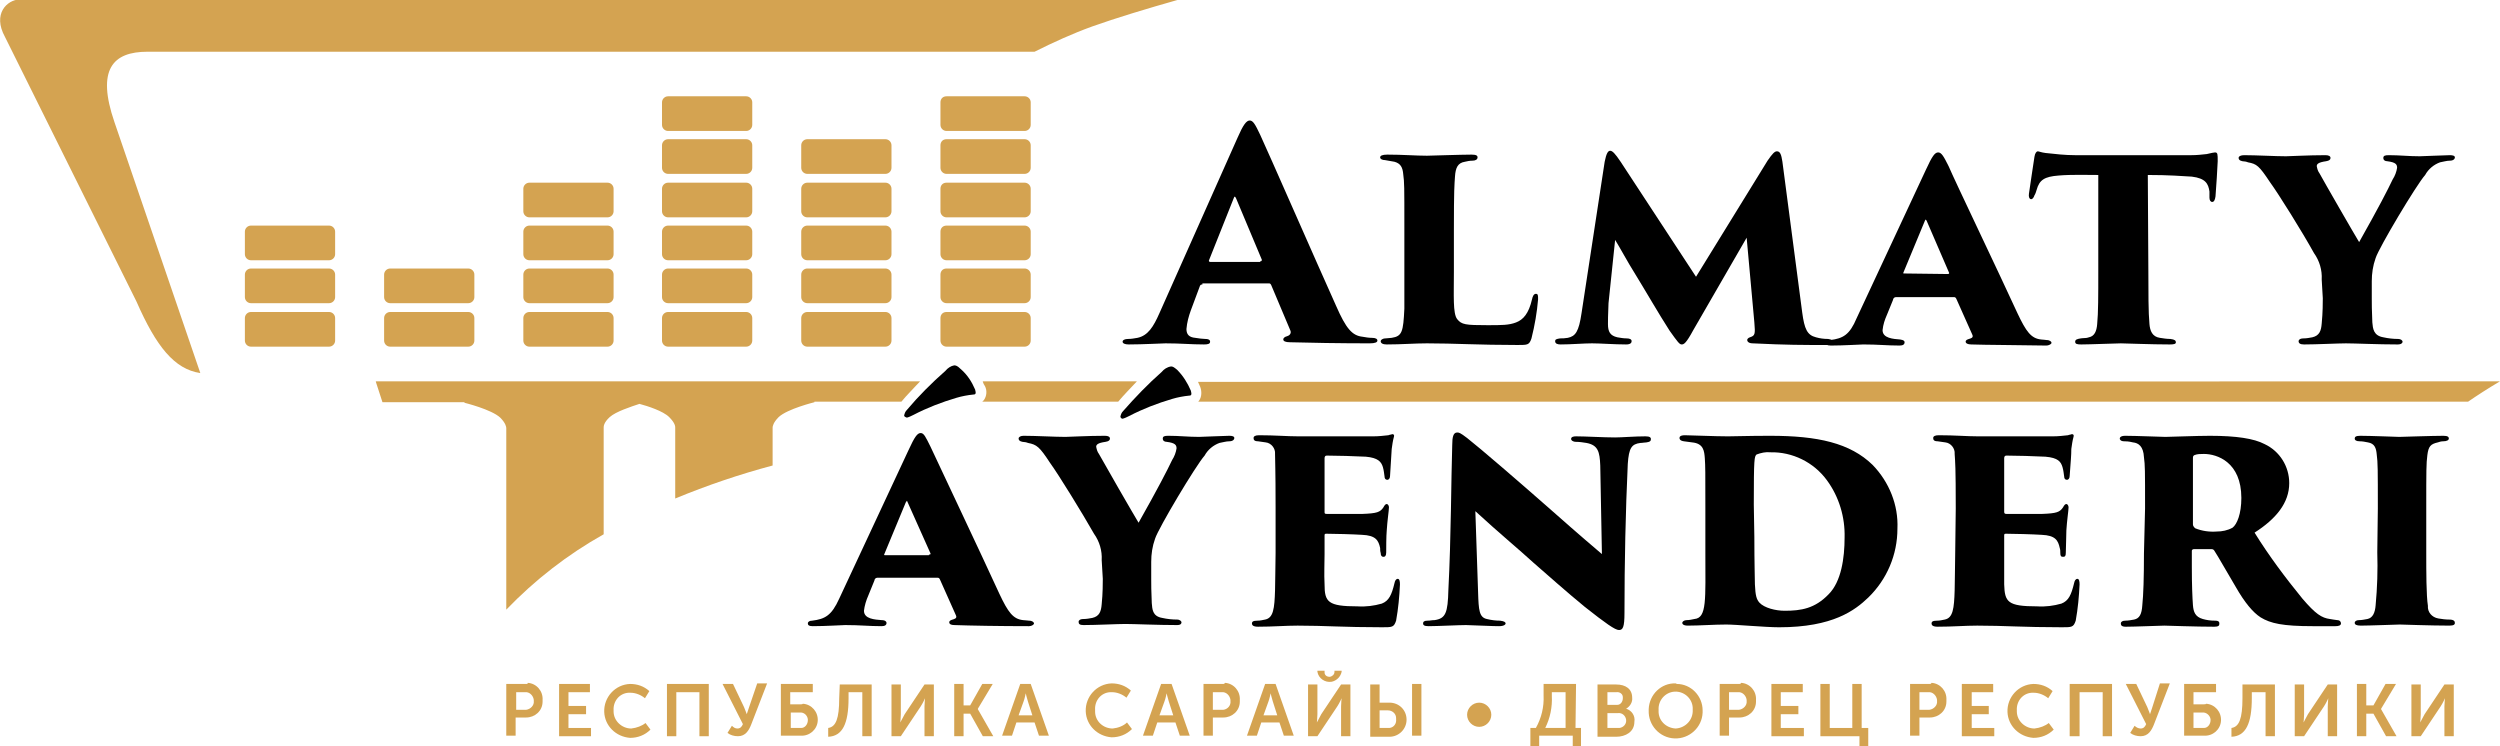 <svg width="258" height="77" viewBox="0 0 258 77" fill="none" xmlns="http://www.w3.org/2000/svg">
<g clip-path="url(#clip0_2_15)">
<path d="M124.088 29.357C123.917 29.357 123.861 29.414 123.804 29.584L122.895 32.026C122.668 32.651 122.498 33.276 122.441 33.957C122.441 34.525 122.725 34.809 123.349 34.865C123.69 34.922 124.144 34.979 124.372 34.979C124.826 34.979 124.883 35.149 124.883 35.263C124.883 35.49 124.656 35.547 124.258 35.547C122.895 35.547 121.873 35.433 120.283 35.433C119.942 35.433 117.954 35.547 116.478 35.547C116.08 35.547 115.853 35.433 115.853 35.263C115.853 35.093 116.08 34.979 116.421 34.979C116.762 34.979 117.046 34.922 117.386 34.865C118.465 34.638 119.033 33.73 119.658 32.31L127.722 14.196C128.29 12.89 128.631 12.435 128.972 12.435C129.312 12.435 129.54 12.833 130.051 13.912C130.846 15.616 135.843 27.029 137.888 31.572C138.91 33.9 139.535 34.638 140.614 34.752C140.954 34.809 141.238 34.865 141.579 34.865C141.977 34.865 142.147 34.979 142.147 35.149C142.147 35.32 141.92 35.433 141.352 35.433C138.399 35.433 134.991 35.377 133.117 35.32C132.663 35.32 132.436 35.206 132.436 35.036C132.436 34.865 132.606 34.752 132.833 34.695C133.061 34.638 133.288 34.411 133.174 34.127L131.186 29.414C131.13 29.301 131.073 29.244 130.959 29.244H124.088V29.357ZM130.051 26.972C130.221 26.972 130.221 26.859 130.221 26.802L127.552 20.442C127.438 20.215 127.382 20.272 127.325 20.442L124.769 26.859C124.712 26.972 124.826 27.029 124.883 27.029H130.051V26.972Z" fill="black"/>
<path d="M150.041 28.051C150.041 30.493 149.927 32.367 150.382 32.935C150.836 33.502 151.233 33.559 153.505 33.559C154.982 33.559 155.72 33.559 156.458 33.275C157.196 32.992 157.764 32.367 158.105 30.89C158.162 30.607 158.276 30.323 158.503 30.323C158.73 30.323 158.73 30.493 158.73 30.89C158.616 32.253 158.389 33.559 158.048 34.922C157.821 35.603 157.651 35.603 156.629 35.603C152.596 35.603 150.098 35.433 147.258 35.433C146.009 35.433 144.646 35.547 143.112 35.547C142.715 35.547 142.488 35.433 142.488 35.206C142.488 35.093 142.658 34.922 142.999 34.922L143.624 34.865C144.703 34.695 144.816 34.241 144.93 31.856C144.93 30.834 144.93 29.414 144.93 27.994V23.452C144.93 19.136 144.93 18.852 144.816 18C144.759 17.262 144.532 16.865 143.907 16.694C143.567 16.637 143.226 16.581 142.942 16.524C142.658 16.524 142.431 16.41 142.431 16.24C142.431 16.07 142.658 15.956 143.169 15.956C144.759 15.956 146.122 16.07 147.258 16.07C147.428 16.07 150.893 15.956 151.858 15.956C152.369 15.956 152.483 16.07 152.483 16.24C152.483 16.467 152.256 16.581 151.972 16.581C151.688 16.581 151.404 16.637 151.177 16.694C150.438 16.808 150.211 17.319 150.154 18.227C150.098 19.079 150.041 19.477 150.041 23.792V28.051Z" fill="black"/>
<path d="M185.989 32.253C186.217 33.957 186.501 34.581 187.409 34.809C187.807 34.922 188.204 34.979 188.659 34.979C189.056 35.036 189.17 35.149 189.17 35.32C189.17 35.49 189.056 35.604 188.602 35.604C185.989 35.604 184.399 35.604 180.878 35.433C180.424 35.433 180.31 35.206 180.31 35.093C180.31 34.979 180.424 34.865 180.594 34.809C181.105 34.638 181.162 34.525 181.049 33.275L180.254 24.531L174.745 34.07C174.007 35.433 173.779 35.547 173.552 35.547C173.325 35.547 173.155 35.32 172.303 34.127C171.167 32.367 169.804 29.982 168.612 28.051C168.1 27.256 167.078 25.382 166.681 24.758L165.999 31.288C165.942 32.594 165.942 33.105 165.942 33.446C165.942 34.241 166.17 34.638 166.908 34.809C167.249 34.865 167.533 34.922 167.873 34.922C168.214 34.922 168.384 35.036 168.384 35.206C168.384 35.376 168.271 35.547 167.816 35.547C166.624 35.547 165.147 35.433 164.295 35.433C163.444 35.433 162.137 35.547 161.058 35.547C160.774 35.547 160.49 35.49 160.49 35.206C160.49 35.036 160.604 34.979 161.002 34.922C161.286 34.922 161.456 34.922 161.797 34.865C162.592 34.695 162.932 34.241 163.216 32.31L165.602 16.694C165.772 15.842 165.942 15.559 166.17 15.559C166.397 15.559 166.681 15.842 167.249 16.694L175.029 28.562L182.412 16.581C182.923 15.842 183.15 15.615 183.377 15.615C183.718 15.615 183.831 15.956 183.945 16.694L185.989 32.253Z" fill="black"/>
<path d="M195.644 30.664C195.474 30.664 195.36 30.834 195.36 30.948L194.735 32.481C194.508 32.992 194.338 33.503 194.281 34.071C194.281 34.923 195.417 34.98 196.098 35.036C196.496 35.093 196.553 35.207 196.553 35.32C196.553 35.547 196.382 35.661 196.041 35.661C194.735 35.661 193.827 35.547 192.293 35.547C192.009 35.547 190.249 35.661 188.943 35.661C188.545 35.661 188.375 35.547 188.375 35.377C188.375 35.207 188.545 35.093 188.886 35.093C190.192 34.923 190.874 34.582 191.612 32.822L198.767 17.49C199.392 16.127 199.676 15.729 200.017 15.729C200.358 15.729 200.585 16.127 201.096 17.149C201.721 18.625 206.377 28.336 208.195 32.311C209.103 34.241 209.614 34.923 210.637 35.036C210.864 35.036 211.091 35.093 211.205 35.093C211.545 35.093 211.716 35.263 211.716 35.377C211.716 35.491 211.489 35.661 211.148 35.661C208.138 35.604 205.014 35.604 203.424 35.547C203.084 35.547 202.856 35.434 202.856 35.263C202.856 35.093 203.027 35.036 203.197 34.98C203.367 34.923 203.708 34.866 203.538 34.525L201.891 30.834C201.834 30.721 201.777 30.664 201.664 30.664H195.644ZM200.982 28.279C201.153 28.279 201.153 28.222 201.153 28.165L198.824 22.771C198.711 22.6 198.711 22.657 198.654 22.771L196.439 28.108C196.382 28.222 196.439 28.222 196.496 28.222L200.982 28.279Z" fill="black"/>
<path d="M221.711 28.052C221.711 30.04 221.711 32.311 221.824 33.447C221.881 34.128 222.108 34.753 222.904 34.866C223.244 34.923 223.642 34.98 223.983 34.98C224.437 35.037 224.55 35.15 224.55 35.321C224.55 35.491 224.38 35.548 223.926 35.548C222.052 35.548 219.269 35.434 218.871 35.434C218.474 35.434 215.578 35.548 214.782 35.548C214.328 35.548 214.158 35.491 214.158 35.264C214.158 35.037 214.385 34.98 214.726 34.923C215.066 34.866 215.294 34.923 215.578 34.809C216.145 34.696 216.373 34.185 216.429 33.447C216.543 32.311 216.543 30.494 216.543 27.995V18.058C215.521 18.058 213.76 18.001 212.454 18.115C210.977 18.228 210.466 18.569 210.182 19.591C210.126 19.762 210.069 19.989 209.955 20.159C209.898 20.329 209.785 20.556 209.614 20.556C209.444 20.556 209.331 20.329 209.387 19.989C209.558 18.739 209.785 17.377 209.955 16.184C210.012 15.787 210.182 15.616 210.296 15.616C210.41 15.616 210.637 15.73 211.091 15.787C212.113 15.9 213.136 16.014 214.158 16.014H226.141C226.708 16.014 227.22 15.957 227.731 15.9C228.242 15.787 228.469 15.73 228.583 15.73C228.867 15.73 228.867 15.9 228.867 16.638C228.867 16.922 228.696 19.648 228.639 20.273C228.583 20.67 228.469 20.84 228.299 20.84C228.128 20.84 228.015 20.67 228.015 20.386C228.015 20.102 228.015 19.932 228.015 19.762C227.901 18.966 227.617 18.399 226.197 18.228C225.232 18.172 223.812 18.058 221.654 18.058L221.711 28.052Z" fill="black"/>
<path d="M239.6 28.847C239.657 27.882 239.373 26.916 238.805 26.121C237.612 23.963 235.17 20.045 234.261 18.796C233.126 17.093 232.899 16.922 231.99 16.752C231.876 16.695 231.592 16.638 231.422 16.638C231.138 16.581 231.024 16.468 231.024 16.298C231.024 16.127 231.252 16.014 231.592 16.014C232.842 16.014 234.829 16.127 235.908 16.127C236.306 16.127 238.237 16.014 239.997 16.014C240.338 16.014 240.508 16.127 240.508 16.298C240.508 16.468 240.395 16.581 240.054 16.638C239.259 16.752 239.089 16.922 239.089 17.149C239.145 17.433 239.202 17.66 239.373 17.888C239.77 18.626 243.007 24.247 243.462 24.986C245.449 21.465 246.415 19.591 246.926 18.512C247.153 18.172 247.323 17.717 247.38 17.32C247.38 16.979 247.267 16.752 246.358 16.638C246.131 16.638 245.96 16.525 245.96 16.298C245.96 16.07 246.131 16.014 246.528 16.014C247.664 16.014 248.573 16.127 249.709 16.127C250.049 16.127 252.321 16.014 252.832 16.014C253.116 16.014 253.343 16.07 253.343 16.241C253.343 16.411 253.173 16.581 252.832 16.581C252.491 16.581 252.151 16.695 251.81 16.752C251.185 16.979 250.617 17.433 250.276 18.058C249.368 19.08 245.506 25.553 245.165 26.632C244.881 27.427 244.768 28.222 244.768 29.017V30.834C244.768 31.232 244.768 32.141 244.825 33.276C244.881 33.901 244.938 34.639 245.96 34.809C246.471 34.923 246.983 34.98 247.494 34.98C247.778 34.98 247.948 35.15 247.948 35.264C247.948 35.377 247.834 35.548 247.437 35.548C245.449 35.548 243.007 35.434 242.099 35.434C241.304 35.434 239.032 35.548 237.783 35.548C237.385 35.548 237.215 35.434 237.215 35.207C237.215 35.093 237.328 34.923 237.726 34.923C238.01 34.923 238.35 34.866 238.634 34.809C239.373 34.639 239.543 34.128 239.6 33.39C239.713 32.254 239.713 31.175 239.713 30.778L239.6 28.847Z" fill="black"/>
<path d="M90.524 59.624C90.354 59.624 90.24 59.794 90.24 59.908L89.616 61.441C89.388 61.952 89.218 62.52 89.161 63.031C89.161 63.883 90.297 63.94 90.979 63.996C91.376 63.996 91.49 64.167 91.49 64.28C91.49 64.507 91.319 64.621 90.979 64.621C89.672 64.621 88.764 64.507 87.23 64.507C86.947 64.507 85.186 64.621 83.88 64.621C83.482 64.621 83.369 64.507 83.369 64.337C83.369 64.167 83.539 64.053 83.823 64.053C85.129 63.883 85.811 63.542 86.606 61.782L93.761 46.45C94.386 45.087 94.67 44.69 95.011 44.69C95.352 44.69 95.522 45.087 96.033 46.109C96.715 47.586 101.315 57.296 103.132 61.271C104.04 63.201 104.552 63.883 105.574 63.996C105.801 63.996 106.028 64.053 106.198 64.053C106.539 64.053 106.71 64.224 106.71 64.337C106.71 64.451 106.482 64.621 106.198 64.621C103.189 64.621 100.065 64.564 98.475 64.507C98.134 64.507 97.964 64.394 97.964 64.224C97.964 64.053 98.134 63.996 98.305 63.94C98.475 63.883 98.816 63.826 98.645 63.485L96.998 59.794C96.942 59.681 96.885 59.624 96.771 59.624H90.524ZM95.863 57.239C96.033 57.239 96.033 57.182 96.033 57.125L93.648 51.788C93.591 51.617 93.591 51.674 93.477 51.844L91.263 57.182C91.206 57.296 91.263 57.296 91.376 57.296H95.863V57.239ZM100.633 40.204C100.747 40.601 100.69 40.715 100.463 40.715C99.895 40.771 99.27 40.885 98.702 41.055C97.169 41.51 95.692 42.078 94.272 42.816C94.045 42.929 93.818 43.043 93.591 43.1C93.421 43.043 93.307 42.986 93.307 42.873C93.364 42.645 93.421 42.475 93.591 42.305C94.784 40.885 96.147 39.522 97.566 38.273C97.793 37.989 98.134 37.762 98.475 37.705C98.645 37.705 98.816 37.762 99.1 38.046C99.838 38.67 100.292 39.409 100.633 40.204Z" fill="black"/>
<path d="M113.695 57.807C113.752 56.841 113.468 55.876 112.9 55.081C111.707 52.98 109.265 49.005 108.357 47.756C107.278 46.109 106.994 45.882 106.085 45.711C105.971 45.655 105.688 45.598 105.517 45.598C105.233 45.541 105.12 45.428 105.12 45.257C105.12 45.087 105.347 44.973 105.631 44.973C106.88 44.973 108.868 45.087 109.947 45.087C110.344 45.087 112.275 44.973 114.036 44.973C114.377 44.973 114.547 45.087 114.547 45.257C114.547 45.428 114.433 45.541 114.093 45.598C113.297 45.711 113.127 45.882 113.127 46.109C113.184 46.393 113.241 46.62 113.411 46.847C113.809 47.585 117.046 53.207 117.5 53.945C119.488 50.425 120.453 48.551 120.964 47.472C121.191 47.131 121.362 46.677 121.419 46.279C121.419 45.939 121.305 45.711 120.396 45.598C120.169 45.598 119.999 45.484 119.999 45.257C119.999 45.03 120.169 44.973 120.567 44.973C121.702 44.973 122.611 45.087 123.747 45.087C124.088 45.087 126.359 44.973 126.87 44.973C127.154 44.973 127.382 45.03 127.382 45.2C127.382 45.371 127.211 45.541 126.87 45.541C126.53 45.541 126.189 45.655 125.848 45.711C125.224 45.939 124.656 46.393 124.315 47.017C123.406 48.04 119.544 54.513 119.204 55.592C118.92 56.387 118.806 57.182 118.806 57.977V59.794C118.806 60.191 118.806 61.1 118.863 62.236C118.92 62.86 118.92 63.599 119.942 63.769C120.453 63.883 120.964 63.939 121.475 63.939C121.759 63.939 121.93 64.11 121.93 64.223C121.93 64.337 121.873 64.507 121.475 64.507C119.488 64.507 117.046 64.394 116.137 64.394C115.342 64.394 113.07 64.507 111.821 64.507C111.423 64.507 111.31 64.394 111.31 64.166C111.31 64.053 111.423 63.883 111.821 63.883C112.105 63.883 112.446 63.826 112.73 63.769C113.468 63.599 113.638 63.087 113.695 62.349C113.809 61.27 113.809 60.135 113.809 59.737L113.695 57.807ZM122.895 40.317C123.009 40.714 122.952 40.828 122.725 40.828C122.157 40.885 121.532 40.998 120.964 41.169C119.431 41.623 117.954 42.191 116.535 42.929C116.307 43.042 116.08 43.156 115.853 43.213C115.739 43.213 115.626 43.099 115.626 42.986C115.683 42.759 115.739 42.588 115.91 42.418C117.159 40.998 118.465 39.636 119.885 38.386C120.112 38.102 120.453 37.875 120.851 37.818C121.021 37.818 121.135 37.875 121.475 38.159C122.1 38.784 122.554 39.522 122.895 40.317Z" fill="black"/>
<path d="M131.641 52.469C131.641 48.153 131.584 47.699 131.584 46.847C131.641 46.279 131.186 45.711 130.618 45.654C130.335 45.598 130.107 45.598 129.823 45.541C129.426 45.541 129.369 45.371 129.369 45.2C129.369 45.03 129.539 44.916 129.937 44.916C131.527 44.916 132.833 45.03 133.969 45.03H141.749C142.261 45.03 142.772 44.973 143.283 44.916C143.396 44.859 143.567 44.859 143.68 44.803C143.851 44.803 143.908 44.916 143.851 45.087C143.737 45.484 143.68 45.938 143.624 46.336C143.567 47.017 143.567 47.528 143.453 49.118C143.453 49.346 143.34 49.516 143.169 49.516C142.999 49.516 142.885 49.402 142.885 49.175C142.828 48.834 142.828 48.607 142.715 48.21C142.545 47.642 142.204 47.245 140.954 47.131C139.989 47.074 137.774 47.017 136.922 47.017C136.752 47.017 136.695 47.131 136.695 47.301V52.809C136.695 52.98 136.695 53.036 136.922 53.036C137.717 53.036 139.591 53.036 140.614 53.036C142.09 52.98 142.431 52.866 142.772 52.355C142.885 52.128 142.999 52.014 143.112 52.014C143.226 52.014 143.34 52.185 143.34 52.355C143.34 52.639 143.169 53.775 143.112 54.74C143.056 55.308 143.056 56.671 143.056 57.011C143.056 57.352 142.942 57.466 142.772 57.466C142.601 57.466 142.488 57.352 142.488 57.068C142.431 56.898 142.431 56.727 142.431 56.557C142.261 55.762 141.977 55.251 140.557 55.194C139.705 55.138 137.661 55.081 136.865 55.081C136.695 55.081 136.695 55.138 136.695 55.308V57.182C136.695 58.034 136.638 59.283 136.695 60.305C136.695 62.122 137.036 62.576 140.103 62.576C140.954 62.633 141.806 62.52 142.601 62.292C143.34 62.008 143.624 61.384 143.908 60.191C143.964 59.907 144.078 59.737 144.248 59.737C144.419 59.737 144.475 59.964 144.475 60.305C144.419 61.554 144.305 62.803 144.078 64.053C143.851 64.734 143.68 64.734 142.658 64.734C138.626 64.734 136.752 64.564 133.912 64.564C132.663 64.564 131.357 64.677 129.823 64.677C129.312 64.677 129.199 64.507 129.199 64.337C129.199 64.166 129.312 64.053 129.767 64.053C130.051 64.053 130.278 63.996 130.562 63.939C131.414 63.769 131.527 62.803 131.584 60.93C131.584 59.964 131.641 58.488 131.641 57.068V52.469Z" fill="black"/>
<path d="M149.87 45.939C149.87 45.087 149.984 44.633 150.382 44.633C150.552 44.633 150.666 44.633 151.404 45.201C152.71 46.223 156.799 49.743 160.15 52.696C163.103 55.308 164.522 56.501 165.318 57.182L165.147 48.04C165.09 46.62 164.92 45.939 163.727 45.712C163.387 45.655 162.989 45.598 162.648 45.598C162.308 45.598 162.137 45.428 162.137 45.314C162.137 45.087 162.364 45.03 162.648 45.03C163.614 45.03 165.488 45.144 166.681 45.144C167.362 45.144 168.725 45.03 169.804 45.03C170.258 45.03 170.372 45.144 170.372 45.314C170.372 45.485 170.315 45.598 169.918 45.655C169.69 45.655 169.52 45.712 169.293 45.712C168.384 45.825 168.1 46.223 167.987 47.87C167.76 52.753 167.646 58.034 167.646 63.258C167.646 64.735 167.476 65.019 167.078 65.019C166.681 65.019 165.715 64.337 163.557 62.634C161.683 61.1 159.582 59.227 158.276 58.091C156.856 56.785 154.527 54.854 152.256 52.753L152.54 61.157C152.596 62.974 152.653 63.712 153.448 63.883C153.903 63.996 154.357 64.053 154.811 64.053C155.266 64.11 155.379 64.224 155.379 64.337C155.379 64.451 155.209 64.621 154.698 64.621C153.959 64.621 153.164 64.564 151.29 64.507C150.552 64.507 148.337 64.621 147.429 64.621C146.974 64.621 146.861 64.507 146.861 64.337C146.861 64.167 146.974 64.053 147.315 64.053C147.656 64.053 147.712 63.996 148.053 63.996C149.189 63.826 149.416 63.258 149.473 60.873C149.757 55.422 149.757 49.403 149.87 45.939Z" fill="black"/>
<path d="M175.994 52.469C175.994 48.665 175.994 48.154 175.938 47.302C175.881 46.564 175.824 45.769 174.631 45.655L173.78 45.542C173.382 45.485 173.325 45.315 173.325 45.201C173.325 45.087 173.382 44.917 173.893 44.917C174.404 44.917 177.017 45.031 178.323 45.031C179.231 45.031 180.31 44.974 182.696 44.974C187.58 44.974 190.93 45.712 193.259 47.983C194.962 49.744 195.928 52.129 195.814 54.57C195.814 57.239 194.735 59.795 192.804 61.669C191.441 62.974 189.17 64.735 183.604 64.735C182.185 64.735 179.175 64.451 178.152 64.451C176.903 64.451 175.426 64.564 174.177 64.564C173.723 64.564 173.609 64.394 173.609 64.281C173.609 64.167 173.78 63.997 174.063 63.997C174.347 63.997 174.575 63.94 174.859 63.883C176.165 63.77 175.994 61.896 175.994 57.012V52.469ZM181.049 55.422C181.049 58.148 181.106 59.795 181.106 60.306C181.162 61.498 181.276 61.839 181.56 62.179C182.071 62.747 183.264 63.031 184.172 63.031C185.876 63.031 187.296 62.804 188.715 61.328C190.022 60.022 190.362 57.58 190.362 55.479C190.419 53.378 189.794 51.277 188.545 49.573C187.182 47.699 184.967 46.62 182.696 46.677C182.241 46.62 181.73 46.734 181.276 46.904C181.049 47.132 180.992 47.245 180.992 52.072L181.049 55.422Z" fill="black"/>
<path d="M201.834 52.469C201.834 48.153 201.777 47.699 201.72 46.847C201.777 46.279 201.323 45.711 200.755 45.654C200.471 45.598 200.244 45.598 199.96 45.541C199.562 45.541 199.506 45.371 199.506 45.2C199.506 45.03 199.676 44.916 200.073 44.916C201.72 44.916 202.97 45.03 204.106 45.03H211.886C212.397 45.03 212.908 44.973 213.419 44.916C213.533 44.859 213.703 44.859 213.817 44.803C213.987 44.803 214.044 44.916 213.987 45.087C213.874 45.484 213.817 45.938 213.76 46.336C213.76 47.017 213.703 47.528 213.59 49.118C213.59 49.346 213.476 49.516 213.306 49.516C213.135 49.516 213.022 49.402 213.022 49.175C212.965 48.834 212.965 48.607 212.851 48.21C212.681 47.642 212.397 47.245 211.091 47.131C210.125 47.074 207.911 47.017 207.059 47.017C206.888 47.017 206.832 47.131 206.832 47.301V52.809C206.832 52.98 206.888 53.036 207.059 53.036C207.854 53.036 209.728 53.036 210.75 53.036C212.227 52.98 212.567 52.866 212.908 52.355C213.022 52.128 213.135 52.014 213.249 52.014C213.363 52.014 213.476 52.185 213.476 52.355C213.476 52.639 213.306 53.775 213.249 54.74C213.249 55.308 213.192 56.671 213.192 57.011C213.192 57.352 213.135 57.466 212.908 57.466C212.681 57.466 212.624 57.352 212.624 57.068C212.624 56.898 212.624 56.727 212.567 56.557C212.397 55.762 212.113 55.251 210.693 55.194C209.841 55.138 207.797 55.081 207.002 55.081C206.832 55.081 206.832 55.138 206.832 55.308V57.182C206.832 58.034 206.832 59.283 206.832 60.305C206.888 62.122 207.172 62.576 210.239 62.576C211.091 62.633 211.943 62.52 212.738 62.292C213.476 62.008 213.76 61.384 214.044 60.191C214.101 59.907 214.214 59.737 214.385 59.737C214.555 59.737 214.612 59.964 214.612 60.305C214.555 61.554 214.442 62.803 214.214 64.053C213.987 64.734 213.817 64.734 212.795 64.734C208.762 64.734 206.888 64.564 204.049 64.564C202.799 64.564 201.493 64.677 199.96 64.677C199.449 64.677 199.335 64.507 199.335 64.337C199.335 64.166 199.449 64.053 199.903 64.053C200.187 64.053 200.414 63.996 200.698 63.939C201.55 63.769 201.664 62.803 201.72 60.93C201.72 59.964 201.777 58.488 201.777 57.068L201.834 52.469Z" fill="black"/>
<path d="M221.37 52.469C221.37 48.438 221.37 48.04 221.256 47.188C221.2 46.053 220.688 45.712 220.121 45.655C219.666 45.541 219.382 45.541 219.212 45.541C218.871 45.541 218.758 45.371 218.758 45.258C218.758 45.144 218.871 44.974 219.325 44.974C220.404 44.974 223.13 45.087 223.471 45.087C223.926 45.087 226.708 44.974 228.071 44.974C230.797 44.974 232.614 45.258 233.694 45.825C235.284 46.564 236.249 48.154 236.249 49.857C236.249 51.901 234.886 53.548 232.671 54.968C234.148 57.353 235.852 59.624 237.612 61.782C238.975 63.372 239.6 63.769 240.452 63.883C240.679 63.94 240.906 63.94 241.19 63.996C241.474 63.996 241.587 64.167 241.587 64.337C241.587 64.564 241.303 64.621 241.019 64.621H238.691C235.568 64.621 234.318 64.337 233.296 63.713C232.501 63.202 231.649 62.179 230.74 60.589C229.491 58.488 229.037 57.637 228.526 56.842C228.469 56.728 228.355 56.671 228.242 56.671H226.424C226.311 56.671 226.197 56.728 226.197 56.842C226.197 56.842 226.197 56.842 226.197 56.898V58.488C226.197 60.419 226.254 61.668 226.311 62.463C226.368 63.145 226.538 63.656 227.333 63.883C227.73 63.996 228.128 64.053 228.582 64.053C229.037 64.053 229.037 64.224 229.037 64.394C229.037 64.564 228.923 64.678 228.526 64.678C226.708 64.678 223.528 64.564 223.358 64.564C223.074 64.564 220.234 64.678 219.382 64.678C218.928 64.678 218.871 64.508 218.871 64.337C218.871 64.167 219.042 64.053 219.325 64.053C219.609 64.053 219.95 63.996 220.234 63.94C220.802 63.826 221.029 63.372 221.086 62.463C221.2 61.384 221.256 59.624 221.256 57.126L221.37 52.469ZM226.311 54.116C226.311 54.286 226.424 54.4 226.538 54.514C227.219 54.797 228.014 54.911 228.753 54.854C229.321 54.854 229.889 54.741 230.4 54.457C230.854 54.116 231.308 53.037 231.308 51.39C231.308 47.699 228.81 46.847 227.447 46.847C227.106 46.847 226.765 46.847 226.481 46.961C226.368 47.018 226.311 47.075 226.311 47.245V54.116Z" fill="black"/>
<path d="M245.393 52.469C245.393 48.438 245.393 47.756 245.279 46.904C245.222 46.223 245.052 45.769 244.37 45.655C244.086 45.598 243.802 45.541 243.518 45.541C243.178 45.541 243.007 45.428 243.007 45.258C243.007 45.087 243.121 44.974 243.575 44.974C244.597 44.974 247.494 45.087 247.607 45.087C247.721 45.087 251.128 44.974 252.151 44.974C252.605 44.974 252.719 45.087 252.719 45.258C252.719 45.428 252.491 45.541 252.151 45.541C251.923 45.541 251.753 45.598 251.583 45.655C250.844 45.825 250.617 46.053 250.504 46.961C250.39 47.87 250.39 48.438 250.39 52.469V57.012C250.39 58.999 250.39 61.441 250.56 62.52C250.504 63.145 250.958 63.713 251.64 63.826C251.98 63.883 252.378 63.94 252.775 63.94C253.23 63.94 253.343 64.11 253.343 64.28C253.343 64.451 253.23 64.564 252.775 64.564C250.901 64.564 247.835 64.451 247.664 64.451C247.494 64.451 244.484 64.564 243.632 64.564C243.178 64.564 243.007 64.451 243.007 64.28C243.007 64.11 243.178 63.996 243.462 63.996C243.746 63.996 243.973 63.94 244.314 63.883C244.881 63.769 245.109 63.202 245.165 62.463C245.336 60.646 245.393 58.829 245.336 57.012L245.393 52.469Z" fill="black"/>
<path d="M0.511 3.805L14.084 31.118C16.129 35.775 18.003 38.103 20.672 38.5L11.812 12.606C9.938 7.155 11.642 5.338 15.22 5.338H106.767C108.697 4.373 110.685 3.464 112.73 2.726C115.115 1.874 118.295 0.909 121.702 -0.057H1.988C0.738 0 -0.795 1.42 0.511 3.805Z" fill="#D4A351"/>
<path d="M54.349 70.583H52.247V75.921H53.213V74.047H54.292C55.2 74.047 55.995 73.366 55.995 72.4C55.995 72.344 55.995 72.287 55.995 72.23C56.052 71.322 55.371 70.526 54.462 70.47C54.462 70.583 54.405 70.583 54.349 70.583ZM54.178 73.252H53.27V71.435H54.178C54.633 71.378 55.03 71.776 55.087 72.23C55.087 72.287 55.087 72.344 55.087 72.344C55.144 72.798 54.746 73.195 54.292 73.252C54.292 73.252 54.235 73.252 54.178 73.252Z" fill="#D4A351"/>
<path d="M58.665 73.706H60.482V72.854H58.665V71.435H60.88V70.583H57.699V75.978H60.993V75.126H58.665V73.706Z" fill="#D4A351"/>
<path d="M65.139 75.183C64.174 75.183 63.322 74.388 63.322 73.422C63.322 73.365 63.322 73.309 63.322 73.309C63.265 72.343 63.946 71.548 64.855 71.492C64.912 71.492 65.025 71.492 65.082 71.492C65.593 71.492 66.161 71.719 66.559 72.059L67.013 71.321C66.445 70.81 65.764 70.583 65.025 70.583C63.492 70.64 62.299 71.946 62.356 73.479C62.413 74.899 63.549 76.034 65.025 76.148C65.82 76.148 66.559 75.864 67.127 75.296L66.615 74.615C66.275 74.899 65.707 75.126 65.139 75.183Z" fill="#D4A351"/>
<path d="M68.83 75.978H69.796V71.435H72.181V75.978H73.146V70.583H68.83V75.978Z" fill="#D4A351"/>
<path d="M77.292 73.025C77.178 73.366 77.065 73.706 77.065 73.706C77.065 73.706 76.951 73.366 76.781 72.968L75.645 70.583H74.566L76.667 74.728C76.554 75.012 76.383 75.183 76.1 75.183C75.872 75.183 75.702 75.069 75.532 74.899L75.077 75.637C75.361 75.864 75.759 75.978 76.156 75.978C76.951 75.978 77.292 75.353 77.519 74.785L79.166 70.526H78.144L77.292 73.025Z" fill="#D4A351"/>
<path d="M82.63 72.684H81.551V71.435H83.88V70.583H80.586V75.921H82.63C83.539 75.978 84.334 75.296 84.391 74.388C84.448 73.479 83.766 72.684 82.858 72.627C82.801 72.684 82.744 72.684 82.63 72.684ZM82.517 75.126H81.608V73.536H82.517C82.971 73.479 83.312 73.82 83.369 74.217C83.369 74.274 83.369 74.274 83.369 74.331C83.369 74.728 83.085 75.126 82.687 75.126C82.574 75.126 82.517 75.126 82.517 75.126Z" fill="#D4A351"/>
<path d="M86.606 72.059C86.606 74.16 86.265 75.012 85.47 75.126V76.034C86.947 75.977 87.571 74.671 87.571 72.059V71.435H88.991V75.977H89.956V70.64H86.663L86.606 72.059Z" fill="#D4A351"/>
<path d="M93.364 73.706C93.194 74.047 92.91 74.558 92.91 74.558C92.91 74.558 92.966 74.047 92.966 73.706V70.64H92.001V75.977H92.966L95.011 72.911C95.238 72.57 95.465 72.059 95.465 72.059C95.465 72.059 95.408 72.57 95.408 72.911V75.977H96.374V70.64H95.408L93.364 73.706Z" fill="#D4A351"/>
<path d="M100.917 73.138L102.45 70.583H101.371L100.122 72.798H99.441V70.583H98.475V75.978H99.441V73.649H100.122L101.428 75.978H102.507L100.917 73.195V73.138Z" fill="#D4A351"/>
<path d="M105.29 70.583L103.416 75.921H104.438L104.892 74.558H106.766L107.221 75.921H108.243L106.369 70.583H105.29ZM105.119 73.82L105.631 72.4C105.744 72.116 105.858 71.548 105.858 71.548C105.858 71.548 105.971 72.059 106.085 72.4L106.539 73.82H105.119Z" fill="#D4A351"/>
<path d="M114.831 75.183C113.865 75.183 113.014 74.445 113.014 73.422C113.014 73.366 113.014 73.309 113.014 73.252C112.957 72.287 113.638 71.492 114.547 71.435C114.604 71.435 114.717 71.435 114.774 71.435C115.285 71.435 115.853 71.662 116.251 72.003L116.705 71.265C116.137 70.754 115.456 70.526 114.717 70.526C113.184 70.583 111.991 71.889 112.048 73.422C112.105 74.842 113.241 75.978 114.717 76.091C115.512 76.091 116.251 75.807 116.818 75.24L116.307 74.558C115.967 74.899 115.399 75.126 114.831 75.183Z" fill="#D4A351"/>
<path d="M119.828 70.583L117.954 75.921H118.976L119.431 74.558H121.305L121.759 75.921H122.781L120.907 70.583H119.828ZM119.658 73.82L120.169 72.4C120.283 72.116 120.396 71.548 120.396 71.548C120.396 71.548 120.51 72.059 120.623 72.4L121.078 73.82H119.658Z" fill="#D4A351"/>
<path d="M126.246 70.583H124.201V75.921H125.167V74.047H126.246C127.154 74.047 127.949 73.366 127.949 72.4C127.949 72.344 127.949 72.287 127.949 72.23C128.006 71.322 127.325 70.526 126.416 70.47C126.359 70.583 126.302 70.583 126.246 70.583ZM126.075 73.252H125.167V71.435H126.075C126.53 71.378 126.927 71.776 126.984 72.23C126.984 72.287 126.984 72.344 126.984 72.344C127.041 72.798 126.7 73.195 126.246 73.252C126.189 73.252 126.132 73.252 126.075 73.252Z" fill="#D4A351"/>
<path d="M130.562 70.583L128.688 75.921H129.71L130.164 74.558H132.038L132.493 75.921H133.515L131.641 70.583H130.562ZM130.391 73.82L130.903 72.4C131.016 72.116 131.13 71.548 131.13 71.548C131.13 71.548 131.243 72.059 131.357 72.4L131.811 73.82H130.391Z" fill="#D4A351"/>
<path d="M135.957 69.221V69.334C136.07 70.016 136.752 70.47 137.433 70.356C137.944 70.243 138.342 69.845 138.456 69.334V69.221H137.717V69.334C137.717 69.618 137.49 69.789 137.263 69.845H137.206C136.922 69.845 136.695 69.675 136.695 69.391C136.695 69.391 136.695 69.391 136.695 69.334V69.221H135.957Z" fill="#D4A351"/>
<path d="M136.354 73.706C136.184 74.047 135.9 74.558 135.9 74.558C135.9 74.558 135.957 74.047 135.957 73.706V70.64H134.991V75.977H135.957L138.001 72.911C138.229 72.57 138.456 72.059 138.456 72.059C138.456 72.059 138.399 72.57 138.399 72.911V75.977H139.364V70.64H138.399L136.354 73.706Z" fill="#D4A351"/>
<path d="M143.396 72.513H142.374V70.64H141.409V76.034H143.396C144.362 76.034 145.157 75.239 145.157 74.274C145.157 73.252 144.362 72.513 143.396 72.513ZM143.226 75.126H142.374V73.308H143.226C143.68 73.308 144.078 73.649 144.078 74.103C144.078 74.16 144.078 74.217 144.078 74.217C144.135 74.671 143.851 75.069 143.396 75.126C143.34 75.126 143.283 75.126 143.226 75.126Z" fill="#D4A351"/>
<path d="M146.69 70.583H145.725V75.921H146.69V70.583Z" fill="#D4A351"/>
<path d="M152.653 72.514C151.972 72.514 151.404 73.082 151.404 73.763C151.404 74.444 151.972 75.012 152.653 75.012C153.335 75.012 153.903 74.444 153.903 73.763C153.903 73.082 153.335 72.514 152.653 72.514Z" fill="#D4A351"/>
<path d="M162.648 70.583H159.298V71.775C159.355 72.968 159.071 74.104 158.503 75.126H157.935V77H158.843V75.921H162.308V77H163.16V75.126H162.592L162.648 70.583ZM161.626 75.126H159.468C159.979 74.104 160.206 72.968 160.15 71.832V71.435H161.569V75.126H161.626Z" fill="#D4A351"/>
<path d="M167.816 73.138C168.214 72.911 168.498 72.457 168.441 72.002C168.441 71.094 167.76 70.64 166.794 70.64H164.863V76.034H166.794C167.76 76.034 168.668 75.523 168.668 74.501C168.782 73.876 168.384 73.308 167.816 73.138ZM165.886 71.435H166.794C167.135 71.378 167.476 71.605 167.476 71.946C167.476 72.002 167.476 72.059 167.476 72.059C167.476 72.4 167.248 72.741 166.908 72.741H166.851H165.886V71.435ZM166.908 75.126H165.886V73.593H166.965C167.419 73.536 167.76 73.876 167.816 74.274C167.873 74.728 167.532 75.069 167.135 75.126C167.078 75.126 167.021 75.126 166.908 75.126Z" fill="#D4A351"/>
<path d="M172.928 70.526C171.451 70.47 170.202 71.662 170.145 73.195C170.145 73.252 170.145 73.252 170.145 73.309C170.088 74.842 171.281 76.148 172.814 76.205C174.347 76.262 175.653 75.069 175.71 73.536C175.71 73.479 175.71 73.366 175.71 73.309C175.71 71.832 174.518 70.583 173.041 70.583C172.984 70.526 172.928 70.526 172.928 70.526ZM172.928 75.183C171.905 75.126 171.11 74.331 171.167 73.309C171.167 73.309 171.167 73.309 171.167 73.252C171.11 72.287 171.848 71.435 172.814 71.378C173.779 71.321 174.631 72.059 174.688 73.025C174.688 73.082 174.688 73.138 174.688 73.252C174.745 74.274 173.95 75.126 172.928 75.183Z" fill="#D4A351"/>
<path d="M179.515 70.583H177.471V75.921H178.436V74.047H179.515C180.424 74.047 181.219 73.366 181.219 72.4C181.219 72.344 181.219 72.287 181.219 72.23C181.276 71.322 180.594 70.526 179.686 70.47C179.629 70.583 179.572 70.583 179.515 70.583ZM179.345 73.252H178.436V71.435H179.345C179.799 71.378 180.197 71.776 180.254 72.23C180.254 72.287 180.254 72.344 180.254 72.344C180.31 72.798 179.913 73.195 179.459 73.252C179.402 73.252 179.345 73.252 179.345 73.252Z" fill="#D4A351"/>
<path d="M183.775 73.706H185.592V72.854H183.775V71.435H186.046V70.583H182.809V75.978H186.16V75.126H183.775V73.706Z" fill="#D4A351"/>
<path d="M192.123 70.583H191.157V75.126H188.829V70.583H187.864V75.978H191.896V77H192.804V75.126H192.123V70.583Z" fill="#D4A351"/>
<path d="M199.165 70.583H197.12V75.921H198.086V74.047H199.165C200.073 74.047 200.869 73.366 200.869 72.4C200.869 72.344 200.869 72.287 200.869 72.23C200.925 71.322 200.244 70.526 199.335 70.47C199.278 70.583 199.222 70.583 199.165 70.583ZM198.994 73.252H198.086V71.435H198.994C199.449 71.378 199.846 71.776 199.903 72.23C199.903 72.287 199.903 72.344 199.903 72.344C199.96 72.798 199.562 73.195 199.108 73.252C199.051 73.252 199.051 73.252 198.994 73.252Z" fill="#D4A351"/>
<path d="M203.481 73.706H205.241V72.854H203.481V71.435H205.696V70.583H202.459V75.978H205.809V75.126H203.481V73.706Z" fill="#D4A351"/>
<path d="M209.955 75.183C208.99 75.183 208.138 74.388 208.138 73.422C208.138 73.365 208.138 73.309 208.138 73.309C208.081 72.343 208.763 71.548 209.671 71.492C209.728 71.492 209.842 71.492 209.898 71.492C210.409 71.492 210.977 71.719 211.375 72.059L211.829 71.321C211.261 70.81 210.58 70.583 209.842 70.583C208.308 70.64 207.116 71.946 207.172 73.479C207.229 74.899 208.365 76.034 209.842 76.148C210.637 76.148 211.375 75.864 211.943 75.296L211.432 74.615C211.091 74.899 210.523 75.126 209.955 75.183Z" fill="#D4A351"/>
<path d="M213.59 75.978H214.612V71.435H216.997V75.978H217.962V70.583H213.59V75.978Z" fill="#D4A351"/>
<path d="M222.108 73.025C221.995 73.366 221.881 73.706 221.881 73.706C221.881 73.706 221.768 73.366 221.597 72.968L220.461 70.583H219.382L221.484 74.728C221.37 75.012 221.2 75.183 220.916 75.183C220.689 75.183 220.461 75.069 220.291 74.899L219.837 75.637C220.121 75.864 220.518 75.978 220.916 75.978C221.711 75.978 222.051 75.353 222.279 74.785L223.926 70.526H222.903L222.108 73.025Z" fill="#D4A351"/>
<path d="M227.447 72.684H226.368V71.435H228.696V70.583H225.402V75.921H227.447C228.355 75.978 229.15 75.296 229.207 74.388C229.264 73.479 228.582 72.684 227.674 72.627C227.617 72.684 227.56 72.684 227.447 72.684ZM227.276 75.126H226.368V73.536H227.276C227.674 73.479 228.071 73.82 228.128 74.217C228.128 74.274 228.128 74.274 228.128 74.331C228.128 74.728 227.844 75.126 227.447 75.126C227.39 75.126 227.333 75.126 227.276 75.126Z" fill="#D4A351"/>
<path d="M231.422 72.059C231.422 74.16 231.081 75.012 230.286 75.126V76.034C231.763 75.977 232.387 74.671 232.387 72.059V71.435H233.807V75.977H234.773V70.64H231.422V72.059Z" fill="#D4A351"/>
<path d="M238.18 73.706C238.01 74.047 237.726 74.558 237.726 74.558C237.726 74.558 237.783 74.047 237.783 73.706V70.64H236.817V75.977H237.783L239.827 72.911C240.054 72.57 240.281 72.059 240.281 72.059C240.281 72.059 240.225 72.57 240.225 72.911V75.977H241.19V70.64H240.225L238.18 73.706Z" fill="#D4A351"/>
<path d="M245.733 73.138L247.267 70.583H246.187L244.938 72.798H244.2V70.583H243.234V75.978H244.2V73.649H244.938L246.244 75.978H247.323L245.733 73.195V73.138Z" fill="#D4A351"/>
<path d="M250.22 73.706C250.049 74.047 249.765 74.558 249.765 74.558C249.765 74.558 249.822 74.047 249.822 73.706V70.64H248.857V75.977H249.822L251.867 72.911C252.094 72.57 252.321 72.059 252.321 72.059C252.321 72.059 252.264 72.57 252.264 72.911V75.977H253.23V70.64H252.264L250.22 73.706Z" fill="#D4A351"/>
<path d="M25.896 23.281H33.961C34.301 23.281 34.585 23.565 34.585 23.906V26.234C34.585 26.575 34.301 26.859 33.961 26.859H25.896C25.556 26.859 25.272 26.575 25.272 26.234V23.906C25.272 23.565 25.556 23.281 25.896 23.281Z" fill="#D4A351"/>
<path d="M25.896 27.711H33.961C34.301 27.711 34.585 27.995 34.585 28.336V30.664C34.585 31.004 34.301 31.288 33.961 31.288H25.896C25.556 31.288 25.272 31.004 25.272 30.664V28.336C25.272 27.995 25.556 27.711 25.896 27.711Z" fill="#D4A351"/>
<path d="M25.896 32.197H33.961C34.301 32.197 34.585 32.481 34.585 32.822V35.15C34.585 35.491 34.301 35.775 33.961 35.775H25.896C25.556 35.775 25.272 35.491 25.272 35.15V32.822C25.272 32.481 25.556 32.197 25.896 32.197Z" fill="#D4A351"/>
<path d="M40.265 27.711H48.329C48.67 27.711 48.954 27.995 48.954 28.336V30.664C48.954 31.004 48.67 31.288 48.329 31.288H40.265C39.924 31.288 39.64 31.004 39.64 30.664V28.336C39.64 27.995 39.924 27.711 40.265 27.711Z" fill="#D4A351"/>
<path d="M40.265 32.197H48.329C48.67 32.197 48.954 32.481 48.954 32.822V35.15C48.954 35.491 48.67 35.775 48.329 35.775H40.265C39.924 35.775 39.64 35.491 39.64 35.15V32.822C39.64 32.481 39.924 32.197 40.265 32.197Z" fill="#D4A351"/>
<path d="M54.633 18.852H62.697C63.038 18.852 63.322 19.137 63.322 19.477V21.805C63.322 22.146 63.038 22.43 62.697 22.43H54.633C54.292 22.43 54.008 22.146 54.008 21.805V19.477C54.008 19.137 54.292 18.852 54.633 18.852Z" fill="#D4A351"/>
<path d="M54.633 23.281H62.697C63.038 23.281 63.322 23.565 63.322 23.906V26.234C63.322 26.575 63.038 26.859 62.697 26.859H54.633C54.292 26.859 54.008 26.575 54.008 26.234V23.906C54.008 23.565 54.292 23.281 54.633 23.281Z" fill="#D4A351"/>
<path d="M54.633 27.711H62.697C63.038 27.711 63.322 27.995 63.322 28.336V30.664C63.322 31.004 63.038 31.288 62.697 31.288H54.633C54.292 31.288 54.008 31.004 54.008 30.664V28.336C54.008 27.995 54.292 27.711 54.633 27.711Z" fill="#D4A351"/>
<path d="M54.633 32.197H62.697C63.038 32.197 63.322 32.481 63.322 32.822V35.15C63.322 35.491 63.038 35.775 62.697 35.775H54.633C54.292 35.775 54.008 35.491 54.008 35.15V32.822C54.008 32.481 54.292 32.197 54.633 32.197Z" fill="#D4A351"/>
<path d="M68.944 9.938H77.008C77.349 9.938 77.633 10.221 77.633 10.562V12.89C77.633 13.231 77.349 13.515 77.008 13.515H68.944C68.603 13.515 68.319 13.231 68.319 12.89V10.562C68.319 10.221 68.603 9.938 68.944 9.938Z" fill="#D4A351"/>
<path d="M68.944 14.366H77.008C77.349 14.366 77.633 14.65 77.633 14.991V17.319C77.633 17.66 77.349 17.944 77.008 17.944H68.944C68.603 17.944 68.319 17.66 68.319 17.319V14.991C68.319 14.65 68.603 14.366 68.944 14.366Z" fill="#D4A351"/>
<path d="M68.944 18.852H77.008C77.349 18.852 77.633 19.137 77.633 19.477V21.805C77.633 22.146 77.349 22.43 77.008 22.43H68.944C68.603 22.43 68.319 22.146 68.319 21.805V19.477C68.319 19.137 68.603 18.852 68.944 18.852Z" fill="#D4A351"/>
<path d="M68.944 23.281H77.008C77.349 23.281 77.633 23.565 77.633 23.906V26.234C77.633 26.575 77.349 26.859 77.008 26.859H68.944C68.603 26.859 68.319 26.575 68.319 26.234V23.906C68.319 23.565 68.603 23.281 68.944 23.281Z" fill="#D4A351"/>
<path d="M68.944 27.711H77.008C77.349 27.711 77.633 27.995 77.633 28.336V30.664C77.633 31.004 77.349 31.288 77.008 31.288H68.944C68.603 31.288 68.319 31.004 68.319 30.664V28.336C68.319 27.995 68.603 27.711 68.944 27.711Z" fill="#D4A351"/>
<path d="M68.944 32.197H77.008C77.349 32.197 77.633 32.481 77.633 32.822V35.15C77.633 35.491 77.349 35.775 77.008 35.775H68.944C68.603 35.775 68.319 35.491 68.319 35.15V32.822C68.319 32.481 68.603 32.197 68.944 32.197Z" fill="#D4A351"/>
<path d="M97.68 9.938H105.744C106.085 9.938 106.369 10.221 106.369 10.562V12.89C106.369 13.231 106.085 13.515 105.744 13.515H97.68C97.339 13.515 97.055 13.231 97.055 12.89V10.562C97.055 10.221 97.282 9.938 97.68 9.938Z" fill="#D4A351"/>
<path d="M97.68 14.366H105.744C106.085 14.366 106.369 14.65 106.369 14.991V17.319C106.369 17.66 106.085 17.944 105.744 17.944H97.68C97.339 17.944 97.055 17.66 97.055 17.319V14.991C97.055 14.65 97.282 14.366 97.68 14.366Z" fill="#D4A351"/>
<path d="M97.68 18.852H105.744C106.085 18.852 106.369 19.137 106.369 19.477V21.805C106.369 22.146 106.085 22.43 105.744 22.43H97.68C97.339 22.43 97.055 22.146 97.055 21.805V19.477C97.055 19.137 97.282 18.852 97.68 18.852Z" fill="#D4A351"/>
<path d="M97.68 23.281H105.744C106.085 23.281 106.369 23.565 106.369 23.906V26.234C106.369 26.575 106.085 26.859 105.744 26.859H97.68C97.339 26.859 97.055 26.575 97.055 26.234V23.906C97.055 23.565 97.282 23.281 97.68 23.281Z" fill="#D4A351"/>
<path d="M97.68 27.711H105.744C106.085 27.711 106.369 27.995 106.369 28.336V30.664C106.369 31.004 106.085 31.288 105.744 31.288H97.68C97.339 31.288 97.055 31.004 97.055 30.664V28.336C97.055 27.995 97.282 27.711 97.68 27.711Z" fill="#D4A351"/>
<path d="M97.68 32.197H105.744C106.085 32.197 106.369 32.481 106.369 32.822V35.15C106.369 35.491 106.085 35.775 105.744 35.775H97.68C97.339 35.775 97.055 35.491 97.055 35.15V32.822C97.055 32.481 97.282 32.197 97.68 32.197Z" fill="#D4A351"/>
<path d="M83.312 14.366H91.376C91.717 14.366 92.001 14.65 92.001 14.991V17.319C92.001 17.66 91.717 17.944 91.376 17.944H83.312C82.971 17.944 82.687 17.66 82.687 17.319V14.991C82.687 14.65 82.971 14.366 83.312 14.366Z" fill="#D4A351"/>
<path d="M83.312 18.852H91.376C91.717 18.852 92.001 19.137 92.001 19.477V21.805C92.001 22.146 91.717 22.43 91.376 22.43H83.312C82.971 22.43 82.687 22.146 82.687 21.805V19.477C82.687 19.137 82.971 18.852 83.312 18.852Z" fill="#D4A351"/>
<path d="M83.312 23.281H91.376C91.717 23.281 92.001 23.565 92.001 23.906V26.234C92.001 26.575 91.717 26.859 91.376 26.859H83.312C82.971 26.859 82.687 26.575 82.687 26.234V23.906C82.687 23.565 82.971 23.281 83.312 23.281Z" fill="#D4A351"/>
<path d="M83.312 27.711H91.376C91.717 27.711 92.001 27.995 92.001 28.336V30.664C92.001 31.004 91.717 31.288 91.376 31.288H83.312C82.971 31.288 82.687 31.004 82.687 30.664V28.336C82.687 27.995 82.971 27.711 83.312 27.711Z" fill="#D4A351"/>
<path d="M83.312 32.197H91.376C91.717 32.197 92.001 32.481 92.001 32.822V35.15C92.001 35.491 91.717 35.775 91.376 35.775H83.312C82.971 35.775 82.687 35.491 82.687 35.15V32.822C82.687 32.481 82.971 32.197 83.312 32.197Z" fill="#D4A351"/>
<path d="M123.633 39.408C123.69 39.579 123.804 39.749 123.86 39.919C124.031 40.374 124.031 40.941 123.747 41.339C123.69 41.396 123.69 41.453 123.633 41.453H254.706C255.615 40.828 256.751 40.09 258 39.352L123.633 39.408Z" fill="#D4A351"/>
<path d="M101.428 39.408C101.485 39.579 101.542 39.692 101.655 39.863C101.882 40.317 101.826 40.885 101.542 41.282C101.485 41.339 101.428 41.396 101.371 41.453H115.399C115.91 40.828 116.648 40.09 117.33 39.352H101.428V39.408Z" fill="#D4A351"/>
<path d="M38.788 39.408L39.47 41.509H47.931V41.566C47.931 41.566 50.714 42.248 51.623 43.099C52.191 43.667 52.248 44.065 52.248 44.178V62.917C55.201 59.851 58.551 57.239 62.299 55.138V44.121C62.299 44.008 62.299 43.61 62.924 43.043C63.549 42.475 65.139 41.964 65.991 41.68C66.843 41.907 68.433 42.418 69.058 43.043C69.682 43.667 69.682 44.008 69.682 44.121V51.447C72.976 50.084 76.327 48.948 79.734 48.04V44.121C79.734 44.008 79.791 43.61 80.359 43.043C81.267 42.191 84.05 41.509 84.05 41.509V41.453H93.023C93.534 40.828 94.273 40.09 94.954 39.352H38.788V39.408Z" fill="#D4A351"/>
</g>
<defs>
<clipPath id="clip0_2_15">
<rect width="258" height="77" fill="white"/>
</clipPath>
</defs>
</svg>
